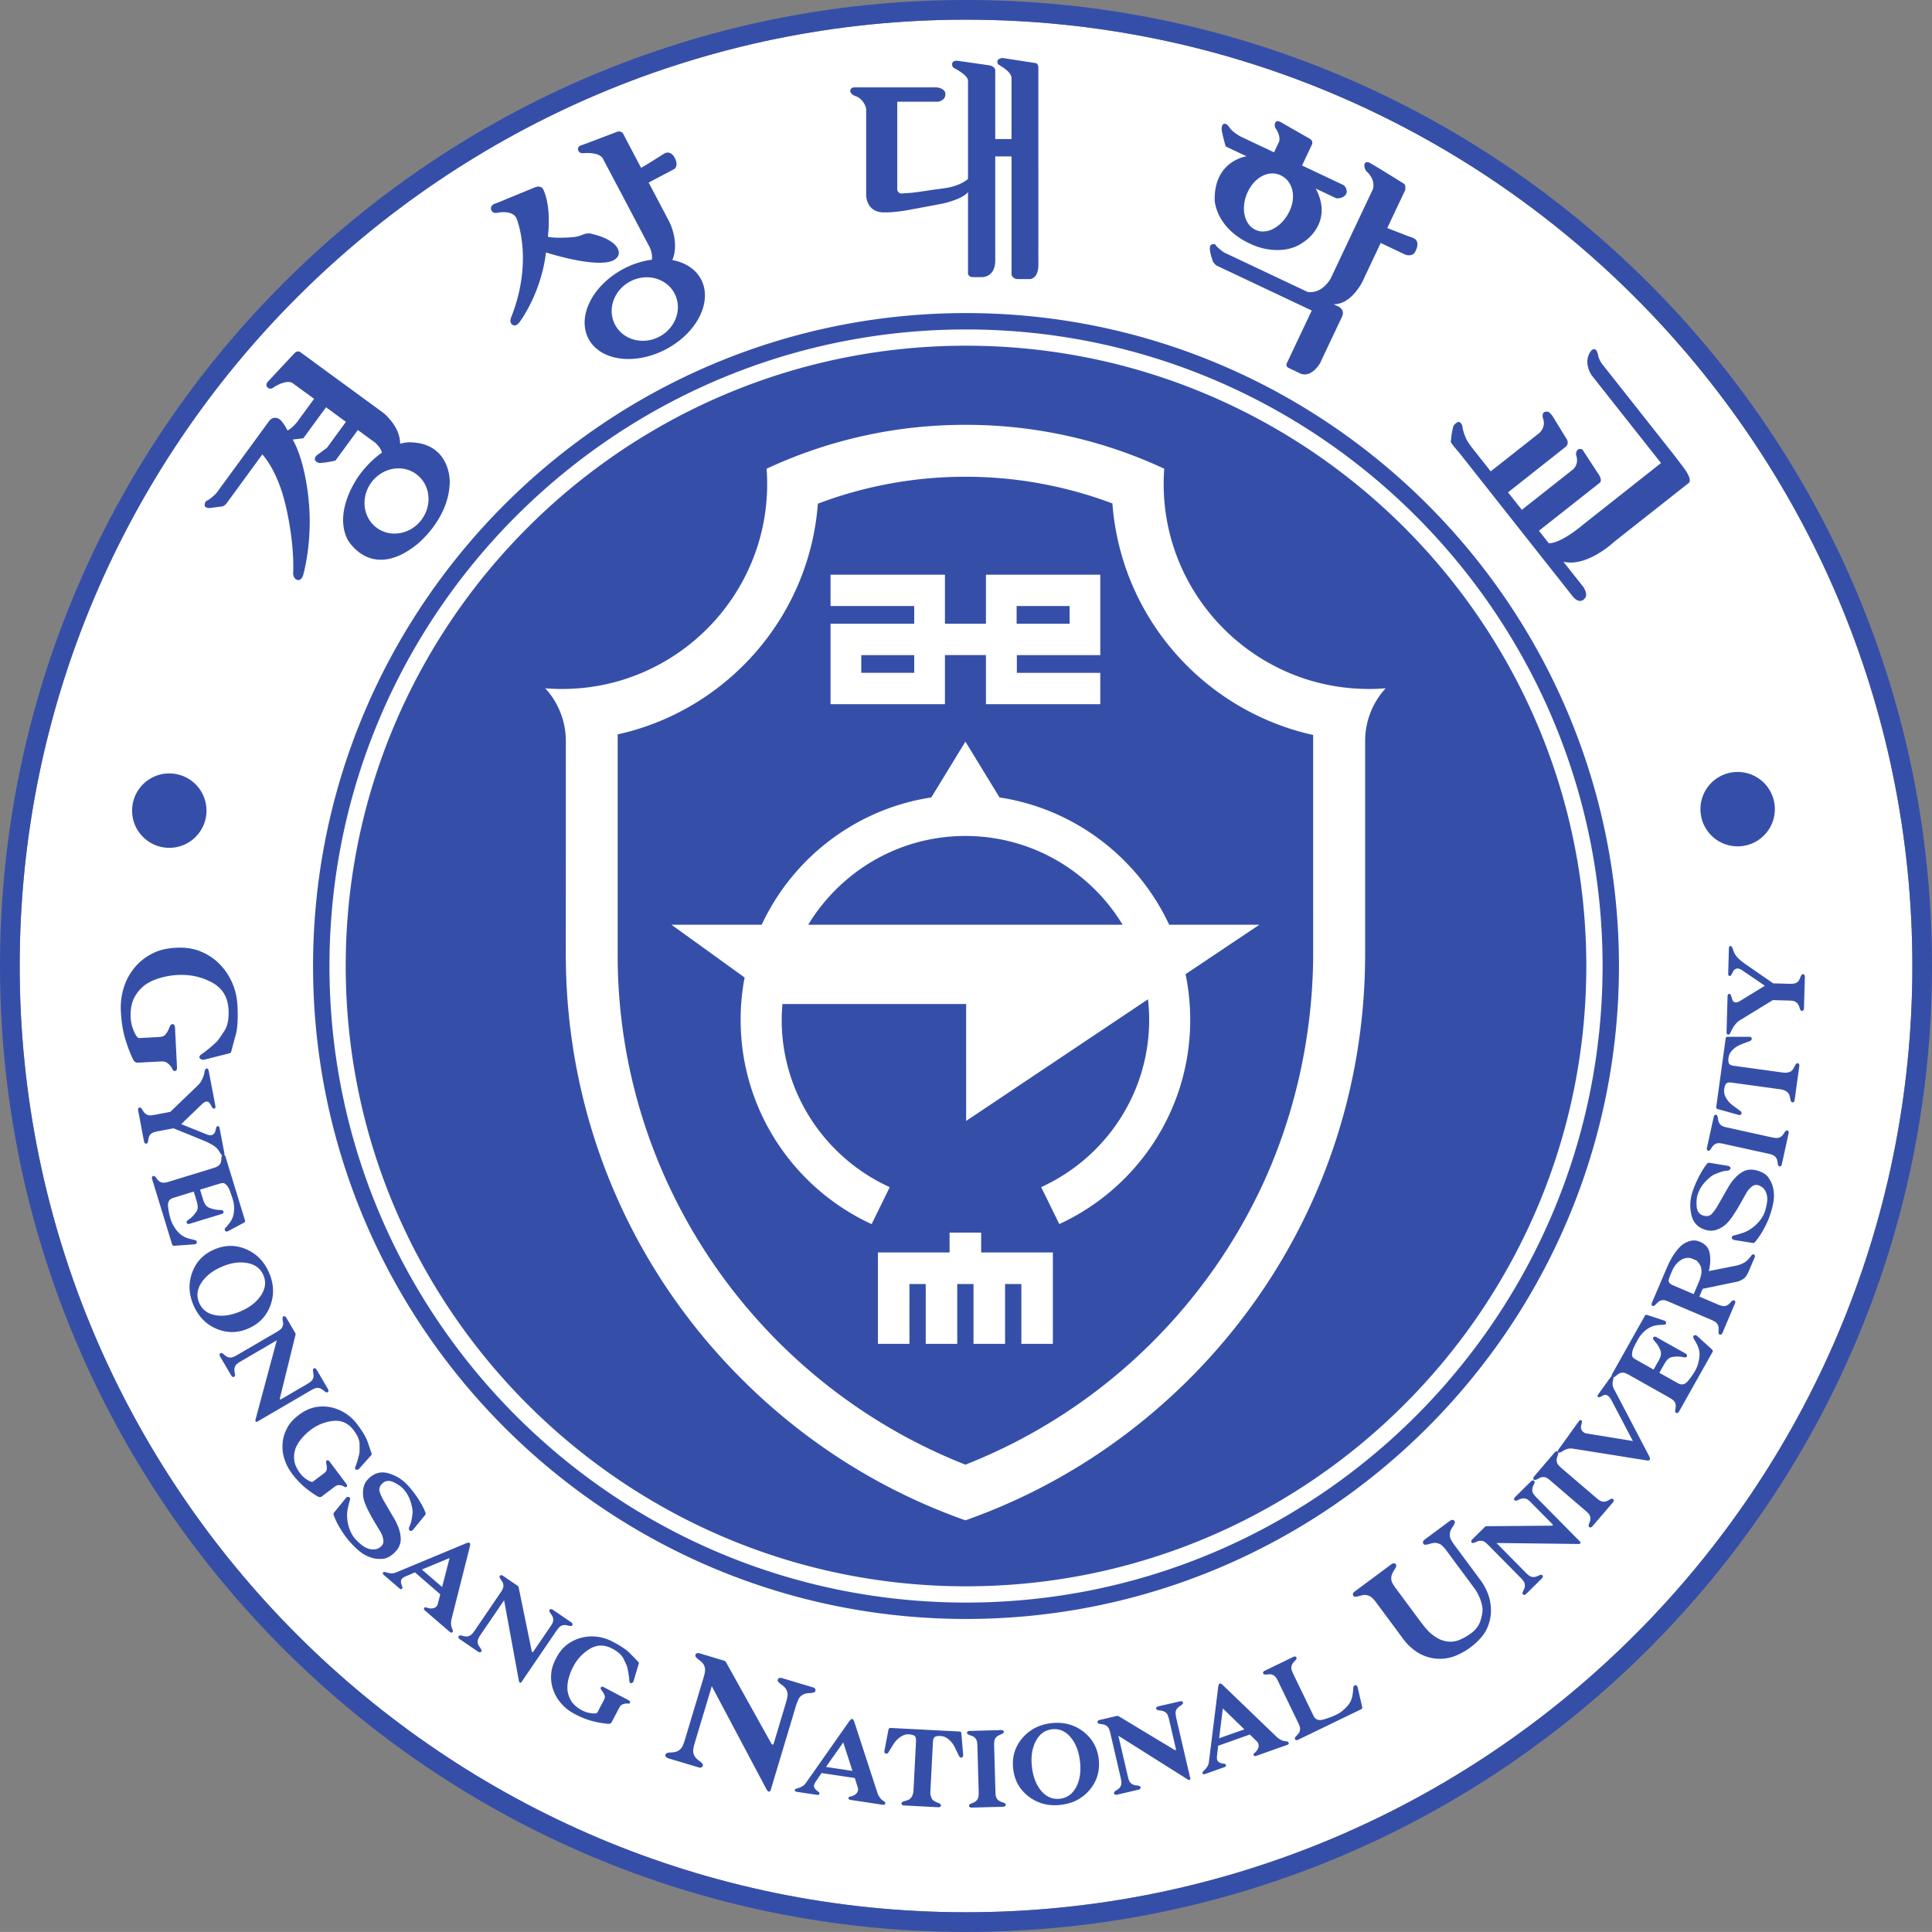 <svg xmlns="http://www.w3.org/2000/svg" xml:space="preserve" width="500.015" height="500" viewBox="0 0 500.015 500"><rect x="0" y="0" width="500.015" height="500" fill="#808080" stroke="none"/><path d="M1.325 65.016c0 35.126 28.574 63.699 63.698 63.699 35.123 0 63.698-28.573 63.698-63.699 0-35.123-28.575-63.691-63.698-63.691-35.124 0-63.698 28.568-63.698 63.691z" style="fill:#fff;fill-opacity:1;fill-rule:nonzero;stroke:none;stroke-width:.1" transform="matrix(3.845 0 0 -3.845 0 500)"/><path d="M65.023 106.77c-23.024 0-41.753-18.733-41.753-41.754 0-23.02 18.729-41.752 41.753-41.752 23.023 0 41.751 18.732 41.751 41.752 0 23.021-18.728 41.754-41.751 41.754M13.898 75.546a2.504 2.504 0 1 0-5.006.001 2.504 2.504 0 0 0 5.006 0M119.465 75.575a2.504 2.504 0 1 0-5.008 0 2.504 2.504 0 0 0 5.008 0M11.753 57.95c-.063-.002-.11.037-.144.115a.903.903 0 0 1-.141.23 1.11 1.11 0 0 1-.232.213c-.088.067-.23.092-.429.084l-1.514-.08a.313.313 0 0 0-.186.04.52.52 0 0 0-.109.1c-.164.307-.342.749-.528 1.325-.187.576-.298 1.242-.335 2-.03.592.05 1.166.241 1.718.192.555.494 1.04.911 1.465.294.296.646.545 1.056.74.41.2.919.317 1.526.346.649.033 1.22-.06 1.723-.285.499-.22.927-.521 1.28-.91.333-.36.596-.77.786-1.232.193-.46.3-.953.326-1.471.043-.86.006-1.502-.107-1.93-.117-.425-.219-.8-.303-1.125a.182.182 0 0 0-.056-.111.18.18 0 0 0-.13-.055l-1.671-.422a.355.355 0 0 0-.173.028.275.275 0 0 0-.112.101c-.017.047-.009.094.024.141a.44.44 0 0 0 .136.123c.185.129.383.28.594.463.208.18.356.314.44.4.13.164.295.405.497.723.202.32.29.785.26 1.396-.044.841-.415 1.452-1.114 1.829-.7.38-1.468.546-2.307.505a5.157 5.157 0 0 1-1.176-.199 3.479 3.479 0 0 1-.998-.453 2.547 2.547 0 0 1-.703-.789c-.187-.322-.282-.72-.296-1.2a2.707 2.707 0 0 1 .204-1.099c.145-.342.269-.511.37-.506l1.351.07c.197.01.339.067.427.175.088.107.156.216.205.33.03.074.062.154.1.233.038.081.088.122.158.126.06.004.105-.016.13-.06a.428.428 0 0 0 .047-.208l.131-2.597c.006-.112-.005-.184-.03-.225-.026-.037-.068-.06-.13-.062M15.023 52.256c-.023-.006-.044 0-.068.01a.398.398 0 0 0-.084.094c-.02.025-.039.055-.06.088-.02.037-.042.07-.063.105a1.176 1.176 0 0 1-.26.293 1.614 1.614 0 0 1-.247.16c-.112.065-.238.131-.382.198l-2.18.89-1.083-.207c-.082-.014-.16-.039-.245-.064a.616.616 0 0 1-.21-.121.577.577 0 0 1-.114-.19 1.45 1.45 0 0 1-.048-.224.493.493 0 0 0-.04-.157.125.125 0 0 0-.091-.072c-.034-.006-.064.004-.094.033a.192.192 0 0 0-.059.111L9.297 55.3a.208.208 0 0 0 .012.125c.016.037.044.06.076.065a.126.126 0 0 0 .11-.032.476.476 0 0 0 .095-.132 1.17 1.17 0 0 1 .129-.184.615.615 0 0 1 .174-.133.504.504 0 0 1 .242-.043c.087.004.17.014.249.03l1.079.203 1.856 1.785c.098.098.172.187.22.277.045.084.083.162.11.223a2.122 2.122 0 0 1 .13.465c.01.048.027.087.052.117a.122.122 0 0 0 .07.05.093.093 0 0 0 .094-.035.21.21 0 0 0 .049-.097l.453-2.383a.29.29 0 0 0-.003-.115c-.013-.037-.035-.059-.071-.067-.039-.006-.07 0-.094.026a.384.384 0 0 0-.07.09c-.041.076-.086.15-.129.224-.043.074-.1.117-.17.127a.292.292 0 0 1-.194-.033.758.758 0 0 1-.175-.139l-1.394-1.34 1.755-.707a.732.732 0 0 1 .201-.04.272.272 0 0 1 .203.064.367.367 0 0 1 .134.197c.014.063.03.125.047.188.016.052.03.091.041.115.014.023.033.039.067.045.036.008.062 0 .086-.02.023-.02.038-.05.046-.094l.325-1.697a.217.217 0 0 0-.006-.111c-.01-.033-.036-.05-.073-.057" style="fill:#354fa9;fill-opacity:1;fill-rule:nonzero;stroke:none;stroke-width:.1" transform="matrix(3.845 0 0 -3.845 0 500)"/><path d="M11.729 46.186a.16.16 0 0 0-.092.023.119.119 0 0 0-.05.06l-1.349 4.411a.199.199 0 0 0-.002.127c.014.037.035.064.069.074.04.01.079.002.113-.021a.49.49 0 0 0 .11-.123c.05-.069.1-.127.146-.17a.486.486 0 0 1 .188-.112.537.537 0 0 1 .244-.017c.087.014.17.031.247.056l3.003.922c.079.022.158.053.238.09.08.04.146.088.19.15a.49.49 0 0 1 .094.194c.013.066.022.14.025.227a.597.597 0 0 0 .027.162.108.108 0 0 0 .08.08.098.098 0 0 0 .1-.02.207.207 0 0 0 .066-.107l1.315-4.301a.11.11 0 0 0-.003-.076.122.122 0 0 0-.061-.07l-1.059-.565a.279.279 0 0 0-.113-.037c-.033 0-.062.016-.09.041a.12.12 0 0 0-.039.1c.004.037.02.074.05.107a5.8 5.8 0 0 1 .28.332c.086.115.153.238.207.379.06.152.089.342.095.562.003.221-.026.43-.086.633-.041.137-.104.322-.188.553-.084.232-.194.402-.332.504a.283.283 0 0 1-.14.055.783.783 0 0 1-.252-.05l-1.296-.394c.042-.133.107-.346.196-.638.095-.311.225-.5.393-.569a1.997 1.997 0 0 1 .66-.16c.035.002.08 0 .13-.002a.461.461 0 0 0 .124-.023.13.13 0 0 0 .076-.092.096.096 0 0 0-.019-.096.219.219 0 0 0-.103-.06l-2.161-.66a.208.208 0 0 0-.117-.008c-.037.01-.059.033-.075.068-.017.043-.016.084.01.115a.372.372 0 0 0 .092.088c.045.033.084.06.114.08a2.14 2.14 0 0 1 .447.496c.1.15.1.381.005.692l-.196.638-1.372-.422c-.27-.082-.39-.271-.358-.572.034-.299.09-.592.176-.869.063-.201.162-.4.296-.6.137-.197.27-.345.399-.439.147-.111.3-.19.458-.238.156-.045.311-.086.46-.12a.224.224 0 0 0 .117-.06.112.112 0 0 0 .032-.104.163.163 0 0 0-.055-.09.243.243 0 0 0-.116-.038l-1.349-.096M16.22 41.785c.615.268 1.066.63 1.359 1.08.294.452.342.905.144 1.352-.192.443-.553.711-1.083.809-.533.097-1.104.013-1.725-.258-.624-.272-1.082-.635-1.367-1.084-.288-.447-.334-.899-.136-1.35.197-.447.554-.718 1.078-.818.522-.096 1.1-.008 1.73.27zm.507-1.162c-.717-.316-1.43-.326-2.137-.033-.707.295-1.225.819-1.558 1.58-.328.748-.362 1.483-.1 2.203.261.725.753 1.243 1.475 1.557.729.32 1.445.328 2.148.03.708-.301 1.223-.827 1.55-1.575.329-.756.363-1.49.097-2.209-.265-.723-.754-1.24-1.475-1.553M22.056 36.332a.121.121 0 0 0-.116 0 .77.77 0 0 0-.134.088.977.977 0 0 1-.183.135.508.508 0 0 1-.206.06.431.431 0 0 1-.239-.037c-.081-.037-.159-.072-.23-.11l-3.605-2.106c-.065-.04-.11-.04-.134-.004-.023.037-.024.092-.001.166l1.422 5.299-2.445-1.428a1.454 1.454 0 0 1-.21-.145.488.488 0 0 1-.197-.406c0-.064.01-.135.025-.22.015-.063.02-.116.015-.16a.121.121 0 0 0-.061-.1c-.03-.018-.064-.018-.1 0a.198.198 0 0 0-.092.09l-.755 1.285a.2.2 0 0 0-.029.123c.002.04.019.072.05.086.035.023.075.023.116.005a.454.454 0 0 0 .131-.091c.069-.055.127-.104.184-.133a.444.444 0 0 1 .206-.063.445.445 0 0 1 .244.041c.08.03.155.069.224.11L18.65 40.4c.069.04.14.09.21.144.072.055.12.117.15.19.034.076.05.146.048.21-.002.067-.012.141-.028.225a.678.678 0 0 0-.01.166.12.12 0 0 0 .057.096.114.114 0 0 0 .104.002.243.243 0 0 0 .089-.088l.592-1.01a.287.287 0 0 0 .034-.084.18.18 0 0 0-.007-.064l-1.044-4.24c-.013-.055-.01-.086.01-.094.019-.016.044-.012.073.008l1.771 1.033c.07.043.14.09.211.146a.46.46 0 0 1 .15.192.475.475 0 0 1 .047.209c-.001.066-.012.139-.028.226a.85.85 0 0 0-.013.164.114.114 0 0 0 .057.1c.032.02.068.02.105 0a.229.229 0 0 0 .09-.094l.756-1.293a.204.204 0 0 0 .033-.12.112.112 0 0 0-.05-.093M23.313 29.954c-.035-.024-.077-.024-.13.01a.744.744 0 0 1-.17.081.998.998 0 0 1-.22.032c-.074.005-.167-.037-.28-.121l-.848-.637a.216.216 0 0 0-.123-.05.296.296 0 0 0-.103.017c-.218.113-.49.298-.824.56a5.562 5.562 0 0 0-.977 1.027c-.25.334-.426.698-.533 1.094-.105.399-.119.801-.045 1.21.055.284.163.566.323.843.16.273.412.54.754.795.362.273.731.441 1.108.51.378.068.743.056 1.102-.028.333-.08.646-.215.937-.408.291-.191.546-.436.764-.723.36-.484.59-.87.692-1.164l.265-.773a.126.126 0 0 0 .01-.088.125.125 0 0 0-.052-.078l-.808-.903a.207.207 0 0 0-.107-.048.184.184 0 0 0-.107.011.104.104 0 0 0-.04.092c0 .04.008.08.031.125.057.149.112.315.162.5.051.19.086.322.102.406.01.147.01.35.005.614-.008.267-.14.568-.398.91-.353.47-.808.68-1.362.629a3.012 3.012 0 0 1-1.536-.611 3.504 3.504 0 0 1-.603-.575 2.415 2.415 0 0 1-.403-.652 1.79 1.79 0 0 1-.1-.736c.019-.258.118-.53.3-.81.148-.231.329-.417.546-.56.218-.14.355-.189.412-.146l.76.566c.11.084.17.174.178.268a.95.95 0 0 1-.011.272 4.856 4.856 0 0 0-.033.177c-.01.063.006.106.042.135.035.025.068.03.1.018a.324.324 0 0 0 .107-.106l1.095-1.457c.046-.062.068-.107.068-.14.002-.032-.015-.063-.05-.088M26.375 25.375c-.21-.162-.426-.253-.64-.263-.215-.012-.4 0-.554.031-.26.06-.503.16-.734.303-.23.146-.498.379-.802.705a5.738 5.738 0 0 0-.692.92c-.22.349-.385.685-.494.996a.297.297 0 0 0-.01.078.102.102 0 0 0 .037.084l.809.994c.037.035.072.057.104.057a.27.27 0 0 0 .105-.008.126.126 0 0 0 .057-.088.228.228 0 0 0-.013-.13 7.655 7.655 0 0 1-.13-.511 2.126 2.126 0 0 1-.057-.537c.008-.312.063-.6.162-.873.098-.273.228-.5.39-.683.335-.36.632-.58.898-.657.264-.076.484-.064.66.032.243.13.351.3.335.513-.019.209-.092.42-.22.63-.184.304-.34.568-.469.786-.128.215-.26.463-.396.74-.074.161-.138.311-.186.458a2.033 2.033 0 0 0-.09.365c-.024.24-.011.465.04.66.05.203.17.392.359.57.383.358.823.465 1.314.322.492-.146.92-.408 1.283-.798.235-.25.466-.55.693-.893.223-.35.39-.656.496-.931a.155.155 0 0 0-.011-.176l-.82-1.006a.304.304 0 0 0-.1-.065.19.19 0 0 0-.11.004c-.03.018-.048.055-.06.098a.275.275 0 0 0 .01.141c.066.13.12.291.161.486.041.195.064.367.073.508.004.166-.04.4-.13.71a2.314 2.314 0 0 1-.465.839c-.16.183-.39.35-.694.49-.303.14-.561.105-.77-.112-.172-.175-.222-.363-.15-.562.07-.203.164-.408.284-.611l.703-1.198c.274-.484.416-.929.422-1.334.007-.406-.191-.767-.598-1.084M30.262 25.17l-1.866-.777 1.363-1.176Zm.192-4.99c-.026-.025-.054-.039-.088-.031a.196.196 0 0 0-.09.045l-1.669 1.439a.254.254 0 0 0-.062.086c-.016.039-.01.067.01.094.025.027.05.043.077.037a.805.805 0 0 0 .105-.021.718.718 0 0 1 .193-.049.577.577 0 0 1 .218.006.425.425 0 0 1 .192.089.37.37 0 0 1 .127.2l.168.652c-1.133.979-1.703 1.475-1.705 1.475l-.619-.266a.726.726 0 0 1-.217-.125.245.245 0 0 1-.098-.162.467.467 0 0 1 .004-.188c.015-.048.032-.105.052-.16a.691.691 0 0 0 .041-.119c0-.021-.011-.045-.036-.074a.096.096 0 0 0-.076-.037c-.03.002-.058.017-.087.045l-1.058.912a.207.207 0 0 0-.062.082c-.013.031-.008.058.018.088.015.02.038.029.063.033a.469.469 0 0 0 .11-.02c.038-.009.075-.015.116-.03.04-.013.086-.022.137-.03a.838.838 0 0 1 .305.004c.073.019.17.054.292.107l4.544 1.893a.968.968 0 0 0 .155.05c.037.004.066 0 .092-.017.026-.02.039-.05.04-.092 0-.039-.006-.09-.021-.16l-1.231-4.869a.946.946 0 0 1-.033-.215 1.145 1.145 0 0 1 .028-.312.953.953 0 0 1 .061-.163c.027-.05.04-.091.034-.125l-.007-.043-.023-.029M38.523 20.643a.119.119 0 0 0-.103-.05.786.786 0 0 0-.16.021.972.972 0 0 1-.223.043.476.476 0 0 1-.213-.034.425.425 0 0 1-.201-.138 5.609 5.609 0 0 1-.157-.195l-2.353-3.454c-.043-.06-.082-.082-.12-.058-.037.02-.06.074-.072.15l-.99 5.397-1.597-2.342a1.407 1.407 0 0 1-.125-.219.485.485 0 0 1-.006-.45c.028-.058.067-.118.12-.192a.496.496 0 0 0 .083-.137.126.126 0 0 0-.015-.117c-.02-.028-.05-.041-.09-.041a.227.227 0 0 0-.121.037l-1.232.842a.198.198 0 0 0-.08.097.106.106 0 0 0 .005.1.126.126 0 0 0 .103.054.468.468 0 0 0 .16-.027 2.17 2.17 0 0 1 .223-.043.508.508 0 0 1 .213.035.5.5 0 0 1 .205.139c.057.064.109.127.155.197l1.77 2.596c.045.066.088.14.127.219a.516.516 0 0 1 .007.447c-.03.059-.072.123-.121.193a.902.902 0 0 0-.083.14.118.118 0 0 0 .013.116c.021.031.053.045.092.045.04 0 .078-.016.12-.045l.962-.654a.244.244 0 0 0 .07-.061.118.118 0 0 0 .022-.062l.877-4.277c.012-.055.028-.083.049-.083.022 0 .044.012.062.04l1.156 1.695c.047.066.089.14.129.22a.457.457 0 0 1 .053.24.464.464 0 0 1-.047.206 1.571 1.571 0 0 1-.122.193.986.986 0 0 0-.084.143.115.115 0 0 0 .01.117.108.108 0 0 0 .093.045.28.28 0 0 0 .123-.045l1.238-.844a.225.225 0 0 0 .083-.097.105.105 0 0 0-.008-.102M42.394 15.415c-.019-.038-.061-.053-.12-.045a.738.738 0 0 1-.189-.002 1.146 1.146 0 0 1-.211-.063c-.07-.031-.137-.107-.202-.232l-.494-.938a.238.238 0 0 0-.088-.101.323.323 0 0 0-.1-.026c-.245.008-.572.06-.986.151a5.574 5.574 0 0 0-1.323.51c-.37.197-.686.447-.95.763-.265.309-.45.67-.558 1.07-.073.284-.098.58-.07.9.026.317.14.667.337 1.04.213.406.474.715.785.939a2.794 2.794 0 0 0 2.028.481c.349-.053.682-.16 1.002-.332.533-.282.908-.53 1.124-.752l.57-.584a.145.145 0 0 0 .048-.074.15.15 0 0 0-.013-.098l-.343-1.154a.196.196 0 0 0-.078-.092.151.151 0 0 0-.102-.033c-.034.004-.06.027-.075.06a.337.337 0 0 0-.027.131 5.534 5.534 0 0 1-.065.523c-.036.186-.064.325-.084.405-.055.136-.14.322-.258.56-.12.233-.37.451-.752.653-.52.273-1.018.267-1.497-.02a2.986 2.986 0 0 1-1.124-1.209 3.51 3.51 0 0 1-.302-.779 2.31 2.31 0 0 1-.082-.764c.023-.242.098-.48.224-.705.127-.226.333-.428.618-.603a1.91 1.91 0 0 1 .732-.272c.26-.035.405-.017.436.047l.443.834c.065.125.08.232.045.32a.947.947 0 0 1-.125.24c-.035.047-.07.094-.105.145-.035.055-.043.098-.019.143.019.037.048.056.083.056a.338.338 0 0 0 .143-.047l1.611-.849c.067-.035.108-.069.122-.096.016-.029.012-.062-.01-.101M54.887 16.23a.154.154 0 0 0-.114-.112 1.111 1.111 0 0 0-.232-.041c-.13 0-.236-.016-.32-.034a.892.892 0 0 1-.277-.138.636.636 0 0 1-.21-.274c-.05-.119-.096-.228-.137-.34l-1.712-5.71c-.033-.106-.078-.149-.138-.135-.058.015-.114.072-.162.17l-3.675 6.925-1.164-3.875a2.577 2.577 0 0 1-.078-.351.773.773 0 0 1 .027-.354.727.727 0 0 1 .161-.261c.062-.073.143-.14.244-.21a.839.839 0 0 0 .172-.154c.04-.05.05-.107.03-.164-.012-.047-.047-.078-.104-.099a.27.27 0 0 0-.18.006l-2.041.609a.311.311 0 0 0-.155.1c-.035.044-.045.09-.032.136a.175.175 0 0 0 .117.12.66.66 0 0 0 .23.035c.122.005.23.017.32.039a.675.675 0 0 1 .279.134c.09.073.162.164.214.278.054.111.096.226.13.336l1.29 4.299c.034.111.059.228.08.353a.704.704 0 0 1-.03.348.663.663 0 0 1-.155.263 1.66 1.66 0 0 1-.25.209 1.182 1.182 0 0 0-.17.16c-.038.047-.05.1-.034.157.018.054.052.09.107.103a.294.294 0 0 0 .18-.006l1.6-.48c.057-.02.097-.033.12-.05a.295.295 0 0 0 .056-.077l3.036-5.449c.037-.069.07-.096.1-.09.032.01.055.035.071.082l.84 2.809c.034.107.06.228.079.355a.64.64 0 0 1-.027.344.67.67 0 0 1-.155.267 1.762 1.762 0 0 1-.249.207 1.455 1.455 0 0 0-.177.16.16.16 0 0 0-.035.163c.014.054.05.084.109.101.058.01.12.01.186-.012l2.048-.613a.31.31 0 0 0 .155-.096.14.14 0 0 0 .032-.142M56.76 12.758l-1.162-1.65 1.779-.268zm2.825-4.115c-.008-.037-.025-.064-.057-.074a.194.194 0 0 0-.103-.01l-2.175.328a.207.207 0 0 0-.098.041c-.035.022-.05.047-.045.082.007.035.022.061.045.074.025.01.058.022.103.034a.734.734 0 0 1 .368.183c.053.043.09.108.117.182a.368.368 0 0 1 0 .232l-.204.645c-1.483.222-2.23.334-2.234.336l-.378-.551a.892.892 0 0 1-.12-.225.247.247 0 0 1 .006-.19.467.467 0 0 1 .102-.155l.13-.11c.056-.037.087-.066.102-.08.01-.017.012-.045.008-.082a.1.1 0 0 0-.047-.07.155.155 0 0 0-.096-.008l-1.382.207a.256.256 0 0 0-.098.037c-.025.016-.037.047-.029.086.002.02.016.041.038.06.02.016.055.03.098.038a.923.923 0 0 0 .117.041.46.46 0 0 1 .13.049c.119.052.205.109.256.164.054.054.117.134.192.246l2.83 4.027c.043.055.08.096.107.119.029.028.056.039.084.039a.12.12 0 0 0 .083-.054.797.797 0 0 0 .07-.149L59.06 9.36a.976.976 0 0 1 .086-.195c.034-.055.06-.098.091-.135.032-.043.066-.082.102-.12a.627.627 0 0 1 .14-.103c.048-.029.081-.059.092-.086.014-.029.018-.045.018-.045l-.004-.033M64.828 11.94a.23.23 0 0 0-.008-.115.121.121 0 0 0-.066-.073.121.121 0 0 0-.11-.005.2.2 0 0 0-.087.085c-.067.133-.144.295-.235.485a1.935 1.935 0 0 1-.258.433 1.812 1.812 0 0 1-.303.282.852.852 0 0 1-.492.156.703.703 0 0 1-.306-.041c-.103-.037-.158-.164-.168-.391l-.173-3.324a.866.866 0 0 1 .117-.486.463.463 0 0 1 .18-.155c.07-.04.146-.07.224-.103a.545.545 0 0 0 .144-.076.125.125 0 0 0 .048-.108c0-.033-.019-.058-.055-.082a.217.217 0 0 0-.123-.029l-2.31.121a.218.218 0 0 0-.121.04c-.033.028-.048.056-.044.089 0 .045.018.078.056.1a.419.419 0 0 0 .15.064c.084.022.163.05.233.076a.407.407 0 0 1 .188.137c.056.064.098.139.127.225.027.082.042.166.05.246l.17 3.324c.012.225-.034.359-.138.408a.876.876 0 0 1-.303.074.841.841 0 0 1-.504-.11 1.48 1.48 0 0 1-.334-.251 2.077 2.077 0 0 1-.3-.396c-.111-.178-.204-.336-.282-.461a.175.175 0 0 0-.092-.075c-.044-.011-.08-.007-.111.016-.031.018-.053.043-.059.074a.405.405 0 0 0 .002.12l.269 1.415a.155.155 0 0 0 .053.08c.026.014.05.022.075.022l4.657-.24a.13.13 0 0 0 .076-.032c.026-.017.04-.043.043-.084l.12-1.435M67.695 8.553c0-.033-.013-.06-.046-.086a.237.237 0 0 0-.12-.04L65.4 8.37a.226.226 0 0 0-.122.031c-.033.023-.052.053-.054.086 0 .043.017.076.052.107a.554.554 0 0 0 .145.069c.082.031.148.062.205.097a.503.503 0 0 1 .237.383c.011.086.015.168.013.252l-.088 3.137a1.673 1.673 0 0 1-.023.254.5.5 0 0 1-.095.224.486.486 0 0 1-.163.145 2.397 2.397 0 0 1-.208.084.566.566 0 0 0-.15.07.113.113 0 0 0-.06.096.104.104 0 0 0 .05.092.223.223 0 0 0 .12.033l2.13.058a.237.237 0 0 0 .123-.027.101.101 0 0 0 .054-.088.114.114 0 0 0-.052-.101 1.156 1.156 0 0 0-.147-.079 1.485 1.485 0 0 1-.199-.093.556.556 0 0 1-.16-.153.476.476 0 0 1-.082-.226 1.965 1.965 0 0 1-.012-.256l.088-3.139c.001-.084.008-.166.022-.252a.502.502 0 0 1 .263-.367.972.972 0 0 1 .205-.086.507.507 0 0 0 .15-.064c.036-.022.054-.057.054-.104M72.693 11.487c-.077.666-.284 1.203-.63 1.617-.344.41-.763.592-1.25.537-.482-.057-.846-.322-1.094-.799-.25-.478-.336-1.051-.261-1.722.078-.682.288-1.223.632-1.629.349-.405.762-.58 1.253-.524.483.053.848.317 1.097.787.246.471.333 1.047.253 1.733zm1.263.14c.087-.777-.112-1.462-.601-2.052-.489-.588-1.144-.932-1.966-1.022-.814-.092-1.524.09-2.14.555-.61.46-.963 1.086-1.052 1.869-.088.789.113 1.475.61 2.06.491.586 1.145.922 1.958 1.016.815.094 1.532-.094 2.142-.556.609-.467.96-1.088 1.05-1.87M79.625 15.446a.125.125 0 0 0-.032-.112 1.054 1.054 0 0 0-.125-.101.831.831 0 0 1-.182-.137.522.522 0 0 1-.122-.174c-.032-.072-.043-.152-.032-.242.01-.088.021-.174.035-.252l.945-4.066c.017-.074.007-.119-.036-.131-.042-.01-.092.008-.157.05l-4.642 2.926.642-2.757c.016-.08.042-.162.072-.243a.457.457 0 0 1 .14-.201.578.578 0 0 1 .191-.11c.06-.017.134-.03.22-.04a.504.504 0 0 0 .157-.033c.041-.02.066-.047.075-.088.01-.035-.001-.065-.03-.096a.206.206 0 0 0-.11-.064l-1.452-.338a.23.23 0 0 0-.129.01.103.103 0 0 0-.067.074c-.01.04 0 .076.03.111a.38.38 0 0 0 .127.1c.074.047.134.091.182.134.051.047.09.106.123.18.03.074.04.158.033.242-.008.088-.02.17-.038.25l-.71 3.059a1.67 1.67 0 0 1-.077.244.44.44 0 0 1-.137.199.497.497 0 0 1-.186.11 1.58 1.58 0 0 1-.224.041.686.686 0 0 0-.161.035.111.111 0 0 0-.073.086c-.01.037 0 .068.027.099a.217.217 0 0 0 .114.057l1.136.268c.045.007.073.01.091.007a.144.144 0 0 0 .06-.027l3.742-2.254c.046-.027.079-.033.093-.017.015.015.019.04.012.072l-.463 1.998c-.019.078-.043.162-.076.246a.496.496 0 0 1-.325.305c-.063.02-.138.033-.223.043a.679.679 0 0 0-.164.035.117.117 0 0 0-.078.084c-.007.035.004.068.03.1.032.029.07.05.118.058l1.46.338c.046.014.09.012.124-.004a.096.096 0 0 0 .072-.074M82.309 15.045l-.25-2.007 1.698.597zm4.431-2.308a.095.095 0 0 0-.014-.094.198.198 0 0 0-.087-.055l-2.075-.734c-.032-.014-.07-.014-.106-.014-.04.006-.066.024-.076.057-.014.035-.01.062.003.084.017.021.04.05.076.08a.9.9 0 0 1 .133.143.645.645 0 0 1 .105.195c.022.058.03.131.014.211a.373.373 0 0 1-.11.211l-.477.467-2.131-.756-.076-.664a.825.825 0 0 1 0-.248.252.252 0 0 1 .092-.164.46.46 0 0 1 .167-.092c.052-.016.11-.028.168-.037.063-.006.103-.018.123-.024.02-.008.035-.033.047-.068.01-.031.007-.061-.01-.08-.017-.026-.043-.04-.078-.059l-1.317-.467c-.04-.011-.074-.013-.104-.011-.032.004-.055.027-.066.06a.088.088 0 0 0 .004.07.359.359 0 0 0 .07.086c.024.028.053.059.08.086.034.03.065.065.094.106.08.103.13.193.15.267.022.071.038.176.052.303l.606 4.887c.012.07.023.123.035.158a.16.16 0 0 0 .06.074c.03.01.064.008.097-.01.036-.017.078-.054.131-.1l3.618-3.482a.881.881 0 0 1 .17-.132c.052-.03.1-.057.14-.078a.759.759 0 0 1 .147-.053c.05-.012.107-.024.173-.031.058-.002.097-.008.122-.03.024-.02.037-.027.037-.027s.004-.014.013-.035M91.689 15.141a.174.174 0 0 0-.01-.094.117.117 0 0 0-.055-.056l-4.246-2.055a.199.199 0 0 0-.126-.023c-.04.007-.07.027-.083.056a.119.119 0 0 0 .004.117.48.48 0 0 0 .102.125c.06.063.11.118.147.172a.508.508 0 0 1 .06.446 1.468 1.468 0 0 1-.095.236L86.02 16.89a1.524 1.524 0 0 1-.128.221.463.463 0 0 1-.177.166.5.5 0 0 1-.207.064c-.065.002-.142 0-.226-.013a.776.776 0 0 0-.164.003.109.109 0 0 0-.09.065.105.105 0 0 0 .004.105.2.2 0 0 0 .096.08l1.924.932c.042.02.082.029.123.026.04-.01.068-.026.085-.06a.111.111 0 0 0-.005-.114.842.842 0 0 0-.1-.129 1.305 1.305 0 0 1-.145-.168.55.55 0 0 1-.083-.205.464.464 0 0 1 .018-.241c.028-.085.06-.164.095-.238l1.375-2.842c.124-.253.345-.336.667-.244.322.092.615.205.878.33.188.092.371.221.545.385.176.164.302.318.375.457.086.17.14.328.162.492.023.162.04.321.051.477a.2.2 0 0 0 .042.12c.027.036.058.054.096.05a.161.161 0 0 0 .097-.043.242.242 0 0 0 .057-.106l.304-1.32M97.89 27.674a.169.169 0 0 0 .025-.164 1.582 1.582 0 0 0-.11-.205 1.644 1.644 0 0 1-.163-.279.868.868 0 0 1-.055-.303.69.69 0 0 1 .09-.338 3.1 3.1 0 0 1 .195-.306l1.788-2.411a3.68 3.68 0 0 0 .376-.632c.111-.24.195-.473.247-.705.071-.348.09-.67.06-.973a3.061 3.061 0 0 0-.253-.932 2.661 2.661 0 0 0-.474-.695 4.547 4.547 0 0 0-1.795-1.2 2.83 2.83 0 0 0-1.348-.11c-.38.058-.746.197-1.092.417a3.613 3.613 0 0 0-.956.918l-1.802 2.43a2.68 2.68 0 0 1-.238.277.659.659 0 0 1-.293.18.695.695 0 0 1-.308.037 2.054 2.054 0 0 1-.313-.074 1.254 1.254 0 0 0-.23-.045.167.167 0 0 0-.148.072.153.153 0 0 0-.019.147c.019.05.057.099.111.136l2.463 1.827a.33.33 0 0 0 .166.068.144.144 0 0 0 .135-.061.163.163 0 0 0 .022-.16.936.936 0 0 0-.109-.21 1.704 1.704 0 0 1-.155-.274.823.823 0 0 1-.063-.307c0-.111.03-.224.09-.336a2.65 2.65 0 0 1 .198-.306L95.53 21c.113-.152.246-.324.396-.509.153-.186.316-.35.496-.489.216-.164.406-.275.571-.341a1.93 1.93 0 0 1 .512-.118c.253-.023.51.02.768.13.258.113.514.259.765.447.286.214.482.468.589.765.103.299.157.557.162.774.006.183-.042.418-.145.707a3.074 3.074 0 0 1-.426.797l-1.873 2.527a2.912 2.912 0 0 1-.237.275.634.634 0 0 1-.295.182.638.638 0 0 1-.306.037 2.423 2.423 0 0 1-.314-.074 1.195 1.195 0 0 0-.234-.047c-.066-.006-.117.016-.151.066a.143.143 0 0 0-.017.15.358.358 0 0 0 .118.143l1.68 1.246c.052.038.108.06.164.067a.146.146 0 0 0 .135-.061M103.259 30.362a.117.117 0 0 0 .033-.108.633.633 0 0 0-.056-.154 1.143 1.143 0 0 1-.086-.213.589.589 0 0 1-.006-.213.433.433 0 0 1 .096-.22c.056-.073.111-.137.164-.196l2.932-2.968c.056-.06.065-.102.038-.135-.029-.03-.08-.04-.159-.04l-5.487.065 1.992-2.017c.055-.055.119-.114.187-.166a.527.527 0 0 1 .444-.092c.06.017.129.041.21.08a.486.486 0 0 0 .149.055.127.127 0 0 0 .113-.038c.024-.021.031-.056.025-.091a.231.231 0 0 0-.063-.116l-1.059-1.045a.261.261 0 0 0-.114-.064c-.041-.006-.071.004-.097.031a.128.128 0 0 0-.034.108.448.448 0 0 0 .058.152c.037.078.065.148.085.21.021.061.021.136.009.216a.498.498 0 0 1-.097.224 1.594 1.594 0 0 1-.166.194l-2.207 2.234a1.528 1.528 0 0 1-.191.17.435.435 0 0 1-.223.098.509.509 0 0 1-.214-.006 1.3 1.3 0 0 1-.212-.084.625.625 0 0 0-.154-.051.112.112 0 0 0-.11.033c-.026.028-.035.059-.026.1a.193.193 0 0 0 .064.107l.83.821c.03.029.055.05.071.056.018.006.039.01.066.01l4.368.037c.053 0 .083.014.089.033.005.024-.002.043-.028.069l-1.442 1.459c-.056.06-.12.115-.191.172a.467.467 0 0 1-.222.093.476.476 0 0 1-.214-.004 1.253 1.253 0 0 1-.214-.082.841.841 0 0 0-.156-.056.119.119 0 0 0-.111.03.098.098 0 0 0-.025.103c.011.043.032.08.066.113l1.067 1.053a.223.223 0 0 0 .11.062.102.102 0 0 0 .098-.03M108.587 29.129c.025-.021.035-.054.032-.093a.225.225 0 0 0-.051-.12l-1.387-1.615a.196.196 0 0 0-.107-.07c-.04-.01-.071-.004-.099.019a.13.13 0 0 0-.044.106c.006.047.02.098.044.158.034.082.054.154.068.215a.451.451 0 0 1-.009.217.558.558 0 0 1-.115.219 1.542 1.542 0 0 1-.181.173l-2.383 2.045a1.903 1.903 0 0 1-.205.155.44.44 0 0 1-.23.076.502.502 0 0 1-.215-.022 1.695 1.695 0 0 1-.202-.103c-.061-.028-.11-.053-.15-.065a.115.115 0 0 0-.113.028c-.03.023-.041.054-.035.095a.215.215 0 0 0 .054.112l1.387 1.619c.032.037.066.06.103.072.038.01.072.004.102-.021a.116.116 0 0 0 .042-.106 1.04 1.04 0 0 0-.042-.158 1.277 1.277 0 0 1-.065-.213.592.592 0 0 1 .005-.22.472.472 0 0 1 .113-.214c.061-.066.122-.127.181-.181l2.388-2.043a1.95 1.95 0 0 1 .202-.15.52.52 0 0 1 .23-.081.609.609 0 0 1 .22.026c.057.023.124.056.2.097a.442.442 0 0 0 .148.07.116.116 0 0 0 .114-.027" style="fill:#354fa9;fill-opacity:1;fill-rule:nonzero;stroke:none;stroke-width:.1" transform="matrix(3.845 0 0 -3.845 0 500)"/><path d="M108.566 37.387c.02-.012.03-.033.034-.059a.434.434 0 0 0-.009-.109.372.372 0 0 0-.026-.121.805.805 0 0 1 .019-.438c.027-.066.072-.158.141-.28l2.281-4.356a.523.523 0 0 0 .047-.139.156.156 0 0 0-.009-.098c-.011-.029-.038-.042-.075-.05a.669.669 0 0 0-.159.006l-4.954.79a.772.772 0 0 1-.251 0 1.132 1.132 0 0 1-.211-.056.619.619 0 0 1-.147-.076 3.088 3.088 0 0 1-.165-.098.347.347 0 0 0-.113-.04c-.031-.003-.053.001-.073.017-.031.021-.045.048-.044.08a.19.19 0 0 0 .042.1l1.369 1.902c.022.031.05.058.082.08.033.017.066.017.095-.004.028-.02.042-.043.043-.07a.564.564 0 0 0-.013-.11c-.015-.066-.032-.129-.048-.191a.41.41 0 0 1 .012-.217.389.389 0 0 1 .127-.191.467.467 0 0 1 .223-.106l3.126-.51-1.473 2.803a1.045 1.045 0 0 1-.146.19c-.067.066-.128.101-.19.105a.279.279 0 0 1-.177-.02c-.042-.023-.095-.05-.151-.082a.66.66 0 0 0-.111-.048c-.029-.01-.058-.006-.09.017-.03.024-.044.049-.038.082a.206.206 0 0 0 .042.092l.826 1.146a.182.182 0 0 0 .075.073c.027.015.058.01.089-.014" style="fill:#354fa9;fill-opacity:1;fill-rule:nonzero;stroke:none;stroke-width:.1" transform="matrix(3.845 0 0 -3.845 0 500)"/><path d="M115.239 39.202a.16.16 0 0 0 .047-.08c.003-.034 0-.06-.012-.077l-2.26-4.02a.225.225 0 0 0-.093-.091.113.113 0 0 0-.1 0 .136.136 0 0 0-.064.098.522.522 0 0 0 .014.164c.014.082.024.158.025.22a.558.558 0 0 1-.051.213.533.533 0 0 1-.157.19c-.07.054-.139.1-.209.138l-2.74 1.543c-.068.04-.147.075-.231.11a.514.514 0 0 1-.444-.035 1.573 1.573 0 0 1-.179-.137.732.732 0 0 0-.136-.092.113.113 0 0 0-.114 0 .098.098 0 0 0-.054.088.217.217 0 0 0 .034.123l2.202 3.918c.013.02.032.04.059.05a.156.156 0 0 0 .096.005l1.137-.377c.047-.016.081-.032.103-.059a.146.146 0 0 0 .035-.094.119.119 0 0 0-.045-.093.196.196 0 0 0-.113-.04 9.436 9.436 0 0 1-.435-.023 1.634 1.634 0 0 1-.417-.113 1.735 1.735 0 0 1-.469-.32 2 2 0 0 1-.402-.499c-.07-.125-.162-.298-.27-.517-.112-.22-.156-.416-.138-.588a.296.296 0 0 1 .057-.139c.029-.037.1-.09.208-.15l1.182-.666c.067.123.175.316.328.582.159.285.204.51.14.68a2.125 2.125 0 0 1-.235.453.798.798 0 0 1-.105.13c-.026.026-.055.061-.086.1a.33.33 0 0 0-.071.104.133.133 0 0 0 .014.119.09.09 0 0 0 .082.05.19.19 0 0 0 .116-.034l1.969-1.104a.231.231 0 0 0 .087-.082.12.12 0 0 0 .002-.102c-.021-.04-.05-.068-.09-.072a.298.298 0 0 0-.13.008 1.35 1.35 0 0 0-.137.027 2.06 2.06 0 0 1-.667-.02c-.175-.032-.343-.189-.502-.476l-.329-.58 1.251-.701c.247-.14.466-.092.662.135.196.232.365.472.508.726.104.184.179.395.229.63.051.234.066.433.048.591a1.575 1.575 0 0 1-.147.494 5.917 5.917 0 0 1-.233.416.21.21 0 0 0-.033.127c.002.045.018.076.052.094a.148.148 0 0 0 .101.023.246.246 0 0 0 .108-.058l1.002-.91M113.938 45.301a.743.743 0 0 1-.402.067.867.867 0 0 1-.388-.141 1.395 1.395 0 0 1-.346-.307 1.996 1.996 0 0 1-.268-.457c-.027-.064-.073-.173-.138-.336-.066-.164-.093-.277-.074-.347a.34.34 0 0 1 .153-.184c.072-.039.14-.074.203-.098l1.324-.566.339.793c.073.17.124.336.158.498.033.162.036.317.009.455a.834.834 0 0 1-.177.36l-.135.158-.258.105zm4.131.291a.104.104 0 0 0 .054-.074.157.157 0 0 0-.014-.107l-.412-.963a1.733 1.733 0 0 0-.129-.25 1.032 1.032 0 0 0-.15-.19 1.381 1.381 0 0 0-.203-.129 1.221 1.221 0 0 0-.247-.101l-2.362-.49c-.014-.03-.086-.204-.222-.52l1.264-.543c.077-.031.156-.057.242-.08a.552.552 0 0 1 .246-.008.568.568 0 0 1 .198.094c.05.04.107.094.164.156a.425.425 0 0 0 .123.111c.036.02.075.024.113.008a.114.114 0 0 0 .064-.078c.012-.039.004-.082-.018-.129l-.843-1.98a.203.203 0 0 0-.082-.098c-.035-.021-.067-.025-.1-.01-.039.012-.064.043-.074.086a.48.48 0 0 0-.003.162c.003.088.003.164 0 .23a.479.479 0 0 1-.072.21.482.482 0 0 1-.173.178 1.698 1.698 0 0 1-.225.115l-2.889 1.232a2.22 2.22 0 0 1-.241.086.524.524 0 0 1-.445-.094 1.476 1.476 0 0 1-.163-.16c-.048-.047-.09-.08-.123-.107a.13.13 0 0 0-.117-.01.099.099 0 0 0-.061.084.207.207 0 0 0 .019.123l1.038 2.434c.02.048.054.117.094.203.04.086.074.148.094.185.104.21.24.424.407.645.167.22.325.379.468.478.165.112.342.192.534.233a.97.97 0 0 0 .607-.072c.337-.145.545-.366.622-.659.076-.297.088-.629.032-1a1.855 1.855 0 0 0-.032-.177c-.015-.063-.026-.11-.039-.135l1.883.373c.125.035.215.064.271.084.058.025.119.053.186.088a.922.922 0 0 1 .223.15c.056.051.109.106.162.168.038.047.071.082.087.106.022.025.04.052.062.08.028.043.062.07.098.076l.055.008.029-.022M118.503 51.17c.249-.1.433-.242.551-.422.118-.18.199-.347.247-.496.079-.252.113-.515.102-.787-.008-.273-.08-.62-.21-1.045-.1-.34-.252-.693-.448-1.06a5.139 5.139 0 0 0-.618-.926.304.304 0 0 0-.065-.047.094.094 0 0 0-.088-.01l-1.264.201c-.053.018-.087.04-.105.065a.236.236 0 0 0-.043.096.139.139 0 0 0 .048.095c.031.026.07.045.116.051.15.037.321.086.509.145.187.054.353.129.494.217.264.162.489.355.677.576.186.22.318.447.392.68.148.47.193.835.125 1.105-.066.265-.184.451-.36.555-.231.146-.431.156-.609.035a1.431 1.431 0 0 1-.434-.506c-.174-.31-.323-.576-.449-.795a10.967 10.967 0 0 0-.447-.717 3.608 3.608 0 0 0-.3-.389 2.061 2.061 0 0 0-.27-.257 1.927 1.927 0 0 0-.597-.297 1.167 1.167 0 0 0-.67.027c-.501.15-.816.48-.933.977a2.809 2.809 0 0 0 .047 1.511c.104.329.243.68.431 1.043.189.37.373.67.558.899a.181.181 0 0 0 .063.062.214.214 0 0 0 .097.018l1.277-.211a.262.262 0 0 0 .11-.055.188.188 0 0 0 .047-.098c0-.035-.018-.07-.053-.101a.285.285 0 0 0-.122-.063 1.778 1.778 0 0 1-.505-.101 4.154 4.154 0 0 1-.476-.192c-.145-.076-.329-.23-.549-.462a2.316 2.316 0 0 1-.498-.825c-.08-.23-.106-.513-.077-.843.028-.334.189-.537.481-.612.235-.064.423-.015.563.149.139.16.27.346.385.55l.69 1.21c.282.476.596.82.944 1.029.348.209.759.217 1.236.021M120.311 53.946c.031-.008.057-.03.074-.069a.226.226 0 0 0 .007-.127l-.457-2.078a.231.231 0 0 0-.061-.115c-.03-.023-.061-.035-.096-.027a.117.117 0 0 0-.088.072.53.53 0 0 0-.037.158.971.971 0 0 1-.042.22.438.438 0 0 1-.11.188.506.506 0 0 1-.205.139 1.67 1.67 0 0 1-.241.07l-3.068.676c-.078.016-.164.03-.253.04a.494.494 0 0 1-.241-.042.454.454 0 0 1-.175-.123 1.28 1.28 0 0 1-.133-.183.845.845 0 0 0-.101-.13c-.029-.03-.066-.036-.111-.03a.11.11 0 0 0-.077.07.203.203 0 0 0-.002.125l.456 2.078c.008.05.03.086.057.115.028.03.062.035.1.03a.125.125 0 0 0 .085-.073.792.792 0 0 0 .039-.16c.01-.086.026-.156.044-.219a.518.518 0 0 1 .308-.326 1.63 1.63 0 0 1 .246-.072l3.067-.678c.08-.016.164-.027.249-.035a.53.53 0 0 1 .422.168.953.953 0 0 1 .133.18c.031.054.065.1.097.128.033.026.072.04.114.03M117.719 60.252a.228.228 0 0 0 .117-.017.13.13 0 0 0 .066-.072.13.13 0 0 0-.007-.108.183.183 0 0 0-.09-.082l-.505-.191a2.106 2.106 0 0 1-.452-.221 1.828 1.828 0 0 1-.309-.28.871.871 0 0 1-.197-.476.743.743 0 0 1 .018-.31c.024-.102.152-.17.373-.2l3.297-.453c.081-.01.166-.01.253 0 .089.012.169.04.242.074.073.045.13.102.171.168.04.067.08.139.119.217a.64.64 0 0 0 .088.135c.033.031.07.045.11.037.033-.002.058-.023.08-.06.019-.036.025-.079.019-.125l-.316-2.295a.205.205 0 0 0-.052-.118c-.028-.029-.059-.04-.091-.037a.12.12 0 0 0-.096.069.473.473 0 0 0-.048.154 4.29 4.29 0 0 1-.058.24.395.395 0 0 1-.12.196.64.64 0 0 1-.212.146 1.08 1.08 0 0 1-.245.07l-3.296.453c-.222.032-.361-.003-.417-.105a.756.756 0 0 1-.098-.295.85.85 0 0 1 .06-.512c.071-.142.146-.261.224-.353.078-.098.203-.21.372-.334.173-.123.316-.23.434-.32a.147.147 0 0 0 .068-.098.139.139 0 0 0-.022-.11c-.026-.03-.054-.048-.082-.05a.346.346 0 0 0-.12.013l-1.389.389a.134.134 0 0 0-.074.057.145.145 0 0 0-.015.074l.637 4.627a.159.159 0 0 0 .033.07c.022.022.05.037.09.035l1.44-.002M116.484 66.36a.087.087 0 0 0 .064-.026.314.314 0 0 0 .062-.105c.012-.03.027-.065.04-.102.012-.039.027-.076.038-.117.028-.066.057-.127.084-.182.03-.052.068-.105.109-.16.042-.052.109-.125.205-.21.095-.085.206-.175.335-.27l1.934-1.338 1.105-.031c.081-.002.166 0 .252.012.087.01.162.035.232.076a.56.56 0 0 1 .152.16c.031.055.063.125.094.204.02.063.044.11.073.145a.124.124 0 0 0 .105.053c.033 0 .061-.017.083-.053a.226.226 0 0 0 .034-.125l-.06-2.13a.193.193 0 0 0-.038-.118c-.029-.032-.056-.05-.087-.048a.122.122 0 0 0-.103.056.41.41 0 0 0-.064.15c-.028.08-.056.153-.085.206a.53.53 0 0 1-.142.168.567.567 0 0 1-.226.095c-.086.012-.171.02-.252.022l-1.097.031-2.196-1.344a1.23 1.23 0 0 1-.272-.221 4.798 4.798 0 0 1-.156-.195c-.03-.045-.064-.105-.109-.183a2.785 2.785 0 0 1-.117-.245.28.28 0 0 0-.076-.107c-.029-.021-.056-.035-.079-.033a.104.104 0 0 0-.086.055.225.225 0 0 0-.026.107l.068 2.422c0 .043.011.082.029.114.016.034.045.05.082.05a.1.1 0 0 0 .087-.043.387.387 0 0 0 .047-.104l.078-.248c.028-.082.075-.136.14-.162a.29.29 0 0 1 .194-.008c.067.02.135.053.203.098l1.65 1.012-1.564 1.067a.74.74 0 0 1-.188.081.258.258 0 0 1-.211-.02.367.367 0 0 1-.172-.157 3.264 3.264 0 0 0-.089-.179.484.484 0 0 0-.065-.103c-.016-.021-.041-.03-.072-.03a.106.106 0 0 0-.082.036.178.178 0 0 0-.025.104l.049 1.728c.002.042.01.076.026.106.019.029.046.042.085.04M106.646 89.74c.294.234-.054.768-.054.768l-1.359 1.72c1.609-.379 3.416 1.342 3.416 1.342l5.034 3.972c.243.273-.381 1.052-.381 1.052l-.625.82-4.718 5.972c-.354.399-.396.773-.396.773-.135.626-.455.283-.455.283-.604-.771.02-1.656.02-1.656l4.674-5.915-5.188-4.099s-1.484-1.3-2.364-1.3l-.609.771-.052.073.067.054 4.031 3.18c.209.204-.147.655-.147.655l-1.03 1.58c-.431.175-.431-.34-.431-.34.261-.75-.286-1.07-.286-1.07l-3.358-2.652-.931 1.175 3.876 3.062c.247.198.097.482.097.482l-.897 1.463c-.188.328-.363.412-.363.412-.523.103-.36-.431-.36-.431.23-.632-.269-1.011-.269-1.011l-3.247-2.564-1.289 1.63s-.354.48-.38.609c0 0-.201.405-.246.836 0 0-.059.201-.229.26 0 0-.233-.03-.377-.315 0 0-.127-.476-.145-.856 0 0-.042-.132-.01-.205.07-.155.554-.703.554-.703l7.679-9.72c.475-.507.748-.107.748-.107M63.065 124.158c.603-.092.568-.437.568-.437.02-.463-.498-.528-.498-.528h-2.74v-5.949c.114-.317.416-.217.416-.217.822.029 1.36.163 2.697.333.982.126 1.488.492 1.648.632v6.64c-.043.374-.867.785-.867.785-.027.044-.202.044-.202.303s.345.232.345.232l2.138-.306c.407-.07.42-.327.42-.327v-4.64h1.096v4.116c-.015.42-.764.824-.764.824-.074.072-.19.058-.19.274 0 .216.346.244.346.244l2.14-.33c.316 0 .274-.361.274-.361V112.36c.05-1.169-.622-1.107-.622-1.107h-.751c-.381.008-.433.299-.433.299v7.959H66.99v-7.002c0-1.169-.91-1.124-.91-1.124h-.578c-.332 0-.346.244-.346.244v5.482c-.363-.471-1.588-.746-1.588-.746-.217-.058-2.197-.419-2.197-.419-1.152-.232-1.873-.202-1.873-.202-1.197 0-1.197 1.142-1.197 1.142v5.821c-.06.347-.347.746-.71.861-.36.116-.36.348-.36.348.017.258.277.242.277.242h5.556M84.505 114.57c.796-.377 1.806.23 2.288 1.249.482 1.019.209 2.042-.588 2.418-.793.376-1.74-.102-2.22-1.12-.482-1.019-.275-2.171.52-2.547zm-1.04 6.297 2.29-1.081.35.735c.091.468-.253.886-.253.886-.137.321.055.453.055.453.1.08.324-.058.324-.058l1.938-1.106c.249-.15.138-.385.138-.385l-.666-1.411 2.79-1.319c.237-.176.217-.486.217-.486-.117-.455-.7-.404-.7-.404l-1.383.655c1.228-2.336-.798-3.583-.798-3.583-1.386-1.038-3.211-.301-3.211-.301-2.708 1.023-2.794 3.074-2.794 3.074-.072 2.685 2.144 2.982 2.144 2.982l-1.385.652c-.066.066-.267.99-.267.99-.087.423.094.531.094.531.203.095.404-.223.404-.223.135-.256.658-.566.658-.566l.056-.035" style="fill:#354fa9;fill-opacity:1;fill-rule:nonzero;stroke:none;stroke-width:.1" transform="matrix(3.845 0 0 -3.845 0 500)"/><path d="M88.012 110.389c1.022-.142 1.564.924 1.564.924l2.839 6.002c.179.713-.453 1.205-.453 1.205-.134.191-.123.345-.123.345-.033.335.28.251.28.251.087-.011 2.406-1.458 2.406-1.458.105-.113.06-.411.06-.411l-1.209-2.559 1.46-.563c.312-.082.47-.221.47-.221.28-.356-.11-.907-.11-.907-.264-.25-.618-.091-.618-.091l-1.644.779-1.12-2.373c-.09-.249-.862-1.782-2.056-1.749l.328-.155s.434-.187.264-.646l-1.488-3.149s-.521-.968-1.276-.742l-.86.409s-.163.055-.13.269l1.697 3.589-6.423 3.035s-.249.215-.253.345c0 0-.383 1.012-.035 1.07 0 0 .232.084.274-.097 0 0 .302-.303.552-.452l5.604-2.65M28.388 95.077c-.733-1.001-2.086-1.255-3.023-.569-.937.684-1.105 2.051-.373 3.05.731 1.001 2.085 1.257 3.022.57.94-.685 1.105-2.051.374-3.051zm-.847 5.191s-.231.008-.61-.099c.003.318-.084.984-.756 1.712a2.367 2.367 0 0 1-.387.378l-5.569 4.074s-.178.167-.425-.097l-1.8-1.929s-.14-.214.013-.344c0 0 .166-.211.473.041 0 0 .774.498 1.198.258l1.463-1.067-1.166-1.593s-.336-.412-.624-.537c0 0-.301.629-.58.779 0 0-.334.226-.636-.119l-3.563-4.87-.027-.035s-.416-.416-.65-.492c0 0-.23-.228-.055-.425 0 0 .119-.064.262-.061l.815.105s.135-.011.31.18l2.43 3.324s1.009-1.022 1.564-3.41c0 0 .603-2.384.511-4.566 0 0-.024-.373.278-.469 0 0 .277-.131.418.404 0 0 .629 2.225.347 4.962 0 0-.198 2.54-1.073 4.082l.715.082 1.528 2.089 1.34-.98L22.01 99.9l-.578-.427s-.31-.18-.225-.402c0 0 .064-.154.298-.2 0 0 .537.033 1.078.168l1.505 2.056.963-.707s.167-.124.189-.135c.18-.166.388-.386.468-.681-.453-.318-.958-.776-1.47-1.445 0 0-1.835-2.363-.855-4.387 0 0 1.523-2.814 4.617-.4 0 0 2.253 1.72 2.272 4.29 0 0 .056 2.62-2.731 2.638M33.422 116.366s-.429-.08-.37-.407c0 0 .048-.333.448-.236 0 0 1.046.21 1.278-.414 0 0 1.143-2.748-.351-6.576 0 0-.237-.483.166-.595 0 0 .137-.077.375.214 0 0 1.445 1.884 1.782 4.695 0 0 3.106-1.012 4.395-.592 0 0 .814.25.378.948 0 0-.293.558-1.634.878 0 0-.24.117-.622-.02 0 0-.351-.168-.763-.19 0 0-1.136-.095-1.628.035 0 0 .268 1.898-.294 3.146 0 0-.102.318-.513.202l-2.647-1.088" style="fill:#354fa9;fill-opacity:1;fill-rule:nonzero;stroke:none;stroke-width:.1" transform="matrix(3.845 0 0 -3.845 0 500)"/><path d="M44.382 107.379c-1.107-.583-2.44-.223-2.982.803-.541 1.026-.086 2.331 1.021 2.913 1.102.583 2.436.225 2.978-.802.544-1.027.086-2.331-1.017-2.914zm.316 12.318s-1.432-.919-1.55-.948l-1.233 2.341s-.164.158-.382.076l-2.305-.873s-.358-.061-.32-.316c.038-.259.277-.246.295-.252.02-.007 1.052.132 1.365-.338l3.184-6.032c.1-.25.171-.543.123-.797a5.674 5.674 0 0 1-1.902-.614c-2.092-1.105-3.149-3.211-2.36-4.705.787-1.494 3.122-1.81 5.215-.708 2.093 1.104 3.149 3.212 2.36 4.706-.367.697-1.073 1.138-1.934 1.297l.002.004c.503 1.189-.197 2.56-.197 2.56l-1.399 2.653 1.692.892s.375.182.059.78c0 0-.248.536-.713.274M22.176 65.016c0 23.628 19.22 42.848 42.847 42.848 23.625 0 42.847-19.22 42.847-42.848 0-23.625-19.222-42.846-42.847-42.846-23.626 0-42.847 19.221-42.847 42.846zm-1.104 0c0-24.23 19.716-43.949 43.95-43.949 24.235 0 43.95 19.719 43.95 43.949 0 24.234-19.715 43.95-43.95 43.95-24.234 0-43.95-19.716-43.95-43.95" style="fill:#354fa9;fill-opacity:1;fill-rule:nonzero;stroke:none;stroke-width:.1" transform="matrix(3.845 0 0 -3.845 0 500)"/><path d="M66.042 45.735v1.338h-2.125v-1.338h-4.823v-6.149h2.12v4.024h1.096v-4.024h2.122v4.024h1.095v-4.024h2.125v4.024h1.096v-4.024h2.121v6.149h-4.827M54.4 67.794c2.171 3.58 6.099 5.976 10.582 5.976 4.48 0 8.412-2.397 10.582-5.976zm30.37 0h-6.072c-2.098 4.5-6.345 7.796-11.421 8.57l-2.295 3.758-2.297-3.759c-5.072-.773-9.317-4.069-11.416-8.569h-6.072l4.923-3.551a15.16 15.16 0 0 1-.268-2.844c0-6.104 3.612-11.36 8.818-13.756l1.218 2.488c-4.283 1.947-7.272 6.264-7.272 11.268 0 .357.022.712.05 1.06h12.366V54.59l12.238 8.186c.052-.45.08-.911.08-1.377 0-5.002-2.986-9.317-7.269-11.264l1.22-2.488c5.204 2.396 8.813 7.65 8.813 13.752 0 1.05-.11 2.078-.315 3.07l4.97 3.326M68.428 88.055v1.192h3.567v-1.192h-3.567zm-6.892-3.303h-3.564v1.192h3.564zm12.524 1.192v5.413h-7.696v-3.301h-2.76v3.301h-7.7v-2.11h5.632v-1.192h-5.632v-5.414h7.7v3.303h2.76V82.64h7.696v2.111h-5.615v1.192h5.615" style="fill:#fff;fill-opacity:1;fill-rule:nonzero;stroke:none;stroke-width:.1" transform="matrix(3.845 0 0 -3.845 0 500)"/><path d="M88.39 65.685c-.037-5.597-1.329-11.066-3.606-15.81-4.02-8.373-11.11-15.005-19.802-18.422-8.689 3.417-15.778 10.05-19.796 18.422a36.61 36.61 0 0 0-3.61 15.81v14.922c1.3.287 2.544.721 3.715 1.283 4.799 2.303 8.37 6.751 9.462 12.103.142.701.243 1.416.298 2.143 1.45.551 2.958.982 4.51 1.286 1.754.346 3.565.527 5.421.527 1.856 0 3.668-.18 5.422-.527a27.991 27.991 0 0 0 4.472-1.27c.054-.719.151-1.427.292-2.117 1.084-5.403 4.69-9.893 9.535-12.198a17.188 17.188 0 0 1 3.686-1.27zm3.74 17.98c-7.61 0-13.803 6.188-13.803 13.798 0 .344.014.687.038 1.026a31.503 31.503 0 0 1-13.383 2.954A31.494 31.494 0 0 1 51.6 98.489c.025-.339.038-.682.038-1.026 0-7.61-6.192-13.799-13.801-13.799-.386 0-.764.014-1.14.049a5.24 5.24 0 0 0 1.39-3.55l-.003-14.348c0-10.78 4.194-20.955 11.818-28.578 4.328-4.332 9.471-7.555 15.08-9.531 5.609 1.976 10.75 5.199 15.086 9.53 7.618 7.624 11.819 17.815 11.819 28.589v14.337c0 1.369.525 2.616 1.383 3.55a12.385 12.385 0 0 0-1.14-.048" style="fill:#fff;fill-opacity:1;fill-rule:nonzero;stroke:none;stroke-width:.1" transform="matrix(3.845 0 0 -3.845 0 500)"/><path d="M1.325 65.016c0 35.126 28.574 63.699 63.698 63.699 35.123 0 63.698-28.573 63.698-63.699 0-35.123-28.575-63.691-63.698-63.691-35.124 0-63.698 28.568-63.698 63.691zm-1.325 0C0 29.163 29.171 0 65.023 0s65.021 29.163 65.021 65.016c0 35.854-29.169 65.024-65.021 65.024C29.17 130.04 0 100.87 0 65.016" style="fill:#354fa9;fill-opacity:1;fill-rule:nonzero;stroke:none;stroke-width:.1" transform="matrix(3.845 0 0 -3.845 0 500)"/></svg>